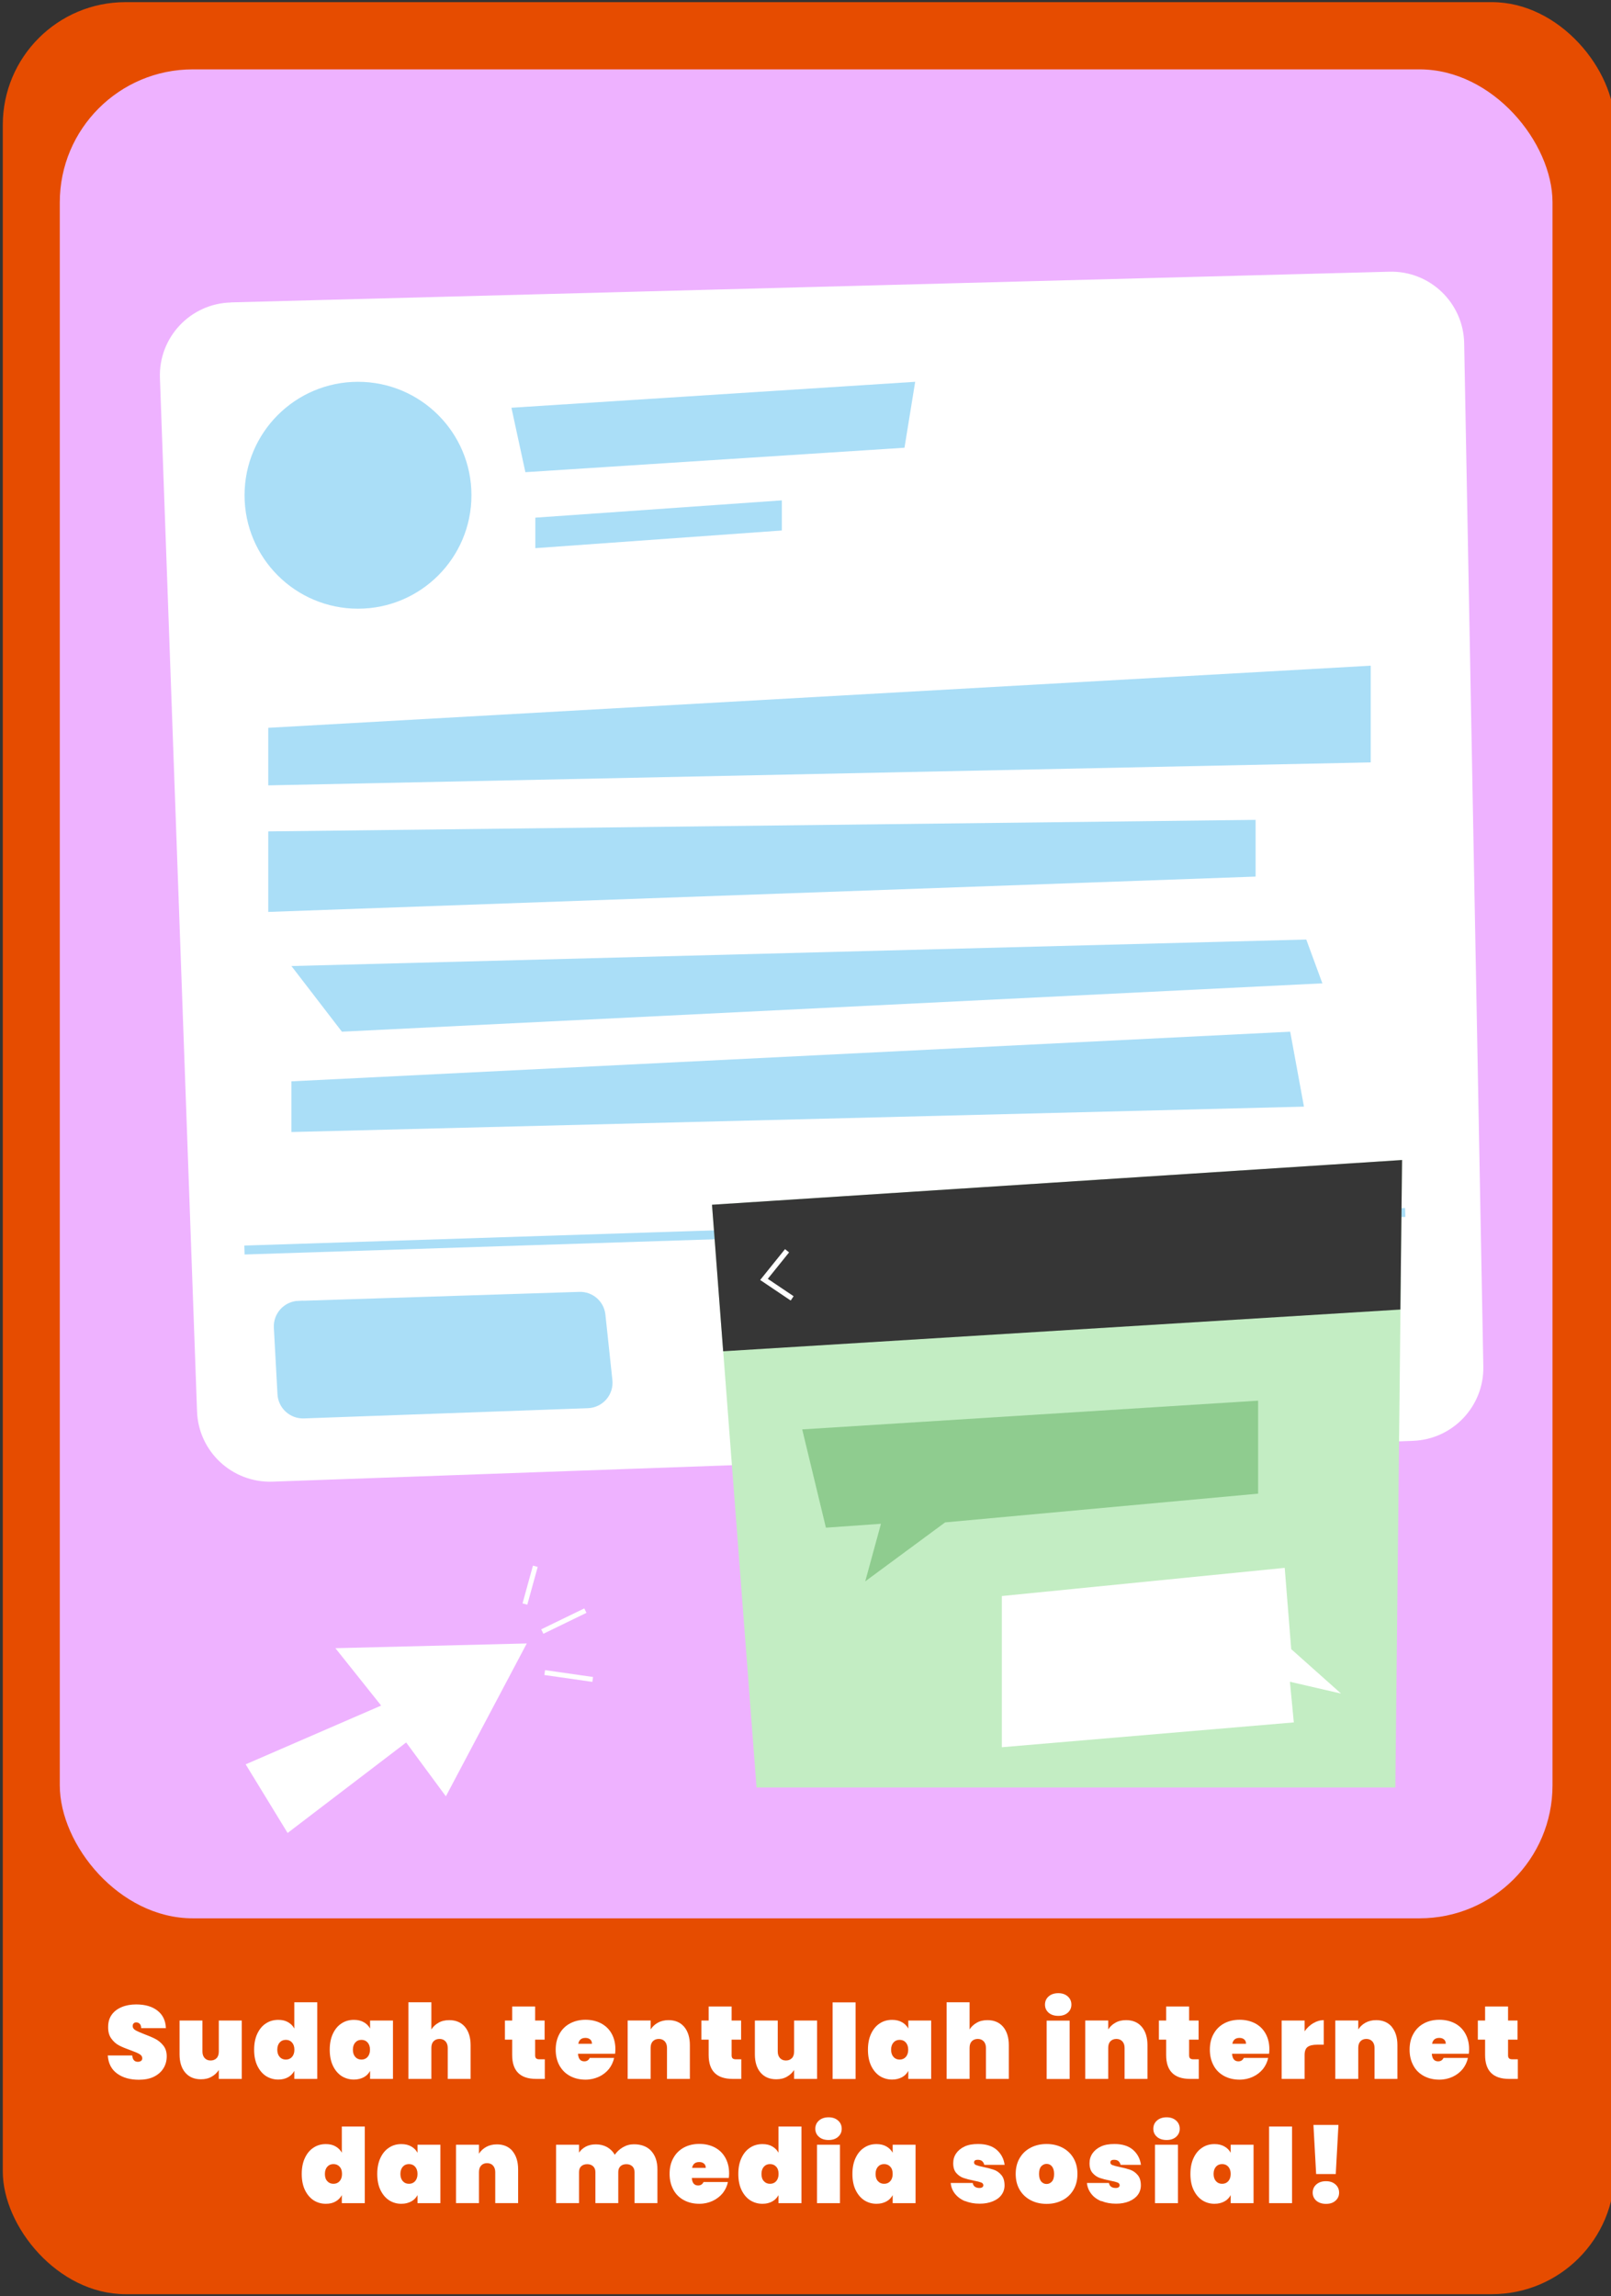 <?xml version="1.0" encoding="UTF-8"?>
<svg id="Layer_2" data-name="Layer 2" xmlns="http://www.w3.org/2000/svg" xmlns:xlink="http://www.w3.org/1999/xlink" viewBox="0 0 173.25 246.95">
  <rect x="0" y="0" width="173.25" height="246.95" fill="#333333" stroke="none"/>
  <defs>
    <style>
      .cls-1 {
        fill: #fff;
      }

      .cls-2 {
        stroke-width: .53px;
      }

      .cls-2, .cls-3 {
        stroke: #fff;
      }

      .cls-2, .cls-3, .cls-4, .cls-5 {
        fill: none;
      }

      .cls-2, .cls-3, .cls-4, .cls-6 {
        stroke-miterlimit: 10;
      }

      .cls-7 {
        fill: #363636;
      }

      .cls-8 {
        fill: #eeb2ff;
      }

      .cls-3 {
        stroke-width: .56px;
      }

      .cls-9 {
        fill: #f55;
      }

      .cls-4, .cls-6 {
        stroke: #aadef7;
        stroke-width: .96px;
      }

      .cls-10 {
        clip-path: url(#clippath-1);
      }

      .cls-11 {
        fill: #e64c00;
      }

      .cls-12 {
        clip-path: url(#clippath);
      }

      .cls-13 {
        fill: #8fcc8f;
      }

      .cls-14, .cls-6 {
        fill: #aadef7;
      }

      .cls-15 {
        fill: #c3edc3;
      }
    </style>
    <clipPath id="clippath">
      <rect class="cls-5" x="6.43" y="7.46" width="160.53" height="198.84" rx="14.3" ry="14.3"/>
    </clipPath>
    <clipPath id="clippath-1">
      <path class="cls-5" d="M357.13,7.4H225.2c-7.9,0-14.3,6.4-14.3,14.3V191.93c0,7.9,6.4,14.3,14.3,14.3h131.93c7.9,0,14.3-6.4,14.3-14.3V21.7c0-7.9-6.4-14.3-14.3-14.3Z"/>
    </clipPath>
  </defs>
  <g>
    <rect class="cls-11" x=".3" y=".23" width="173.34" height="246.49" rx="13.2" ry="13.2"/>
    <rect class="cls-8" x="6.43" y="7.46" width="160.53" height="198.84" rx="14.3" ry="14.3"/>
    <g class="cls-12">
      <g>
        <g>
          <path class="cls-1" d="M24.83,32.52l124.58-3.3c4.36-.12,7.97,3.34,8.05,7.7l2.06,110.04c.08,4.28-3.29,7.83-7.56,7.99l-122.65,4.39c-4.33,.15-7.97-3.23-8.12-7.56l-3.99-111.13c-.16-4.36,3.27-8.01,7.63-8.12Z"/>
          <circle class="cls-14" cx="38.5" cy="53.26" r="12.2"/>
          <polygon class="cls-14" points="55 43.85 56.5 50.78 97.27 48.15 98.42 41.06 55 43.85"/>
          <polygon class="cls-14" points="57.57 55.67 57.57 58.95 84.08 57.05 84.08 53.81 57.57 55.67"/>
          <polygon class="cls-14" points="28.85 78.27 147.41 71.59 147.41 81.99 28.85 84.46 28.85 78.27"/>
          <polygon class="cls-14" points="28.85 89.41 135.03 88.17 135.03 94.27 28.85 98.07 28.85 89.41"/>
          <polygon class="cls-14" points="31.34 103.89 140.48 101.04 142.21 105.75 36.77 110.95 31.34 103.89"/>
          <polygon class="cls-14" points="31.34 116.29 31.34 121.74 140.23 119.01 138.75 110.95 31.34 116.29"/>
          <line class="cls-4" x1="26.29" y1="134.43" x2="151.12" y2="130.39"/>
          <path class="cls-6" d="M32.12,140.38l30.19-.97c1.18-.04,2.2,.84,2.32,2.02l.75,7.03c.14,1.31-.86,2.45-2.17,2.5l-30.55,1.1c-1.23,.04-2.27-.91-2.34-2.14l-.39-7.16c-.07-1.27,.92-2.34,2.19-2.39Z"/>
        </g>
        <g>
          <polygon class="cls-15" points="76.57 129.56 81.36 192.23 150.06 192.23 150.78 124.75 76.57 129.56"/>
          <polygon class="cls-7" points="76.57 129.56 150.78 124.75 150.6 140.83 77.77 145.32 76.57 129.56"/>
          <polyline class="cls-3" points="84.64 134.51 82.16 137.59 85.19 139.63"/>
          <polygon class="cls-13" points="86.27 153.72 135.3 150.63 135.3 160.63 101.64 163.72 93.05 170.06 94.74 163.87 88.82 164.29 86.27 153.72"/>
          <polygon class="cls-1" points="107.74 171.64 138.16 168.61 138.86 177.35 144.22 182.13 138.72 180.86 139.14 185.23 107.74 187.9 107.74 171.64"/>
        </g>
        <g>
          <polygon class="cls-1" points="36.07 177.25 56.65 176.74 47.95 193.18 43.68 187.39 30.93 197.12 26.42 189.74 40.99 183.42 36.07 177.25"/>
          <line class="cls-2" x1="58.32" y1="175.46" x2="62.95" y2="173.21"/>
          <line class="cls-2" x1="58.58" y1="179.87" x2="63.74" y2="180.61"/>
          <line class="cls-2" x1="56.45" y1="172.5" x2="57.57" y2="168.44"/>
        </g>
      </g>
    </g>
    <g>
      <path class="cls-1" d="M12.59,222.99c-.61-.44-.94-1.09-1-1.94h2.63c.04,.45,.24,.68,.6,.68,.13,0,.25-.03,.34-.09,.09-.06,.14-.16,.14-.29,0-.19-.1-.33-.3-.45-.2-.12-.51-.25-.93-.4-.5-.18-.92-.35-1.25-.52-.33-.17-.61-.42-.85-.75s-.35-.75-.34-1.26c0-.51,.13-.95,.39-1.31,.26-.36,.62-.63,1.08-.82s.97-.28,1.54-.28c.96,0,1.73,.22,2.3,.67,.57,.45,.87,1.07,.9,1.88h-2.66c0-.22-.06-.38-.17-.48-.1-.1-.23-.14-.38-.14-.1,0-.19,.04-.26,.11-.07,.07-.1,.17-.1,.29,0,.18,.1,.33,.29,.44,.2,.12,.51,.25,.94,.42,.5,.19,.91,.36,1.23,.53,.32,.17,.6,.41,.84,.71,.24,.3,.36,.69,.36,1.15,0,.48-.12,.92-.36,1.3s-.58,.68-1.03,.9c-.45,.22-.99,.32-1.61,.32-.94,0-1.72-.22-2.33-.66Z"/>
      <path class="cls-1" d="M26,217.29v6.28h-2.47v-.96c-.19,.3-.45,.54-.77,.72-.32,.19-.71,.28-1.15,.28-.72,0-1.28-.24-1.69-.72s-.61-1.14-.61-1.96v-3.64h2.46v3.33c0,.3,.08,.53,.24,.71,.16,.17,.37,.26,.64,.26s.49-.09,.65-.26c.16-.17,.23-.41,.23-.71v-3.33h2.47Z"/>
      <path class="cls-1" d="M27.67,218.71c.23-.49,.54-.86,.93-1.11,.39-.26,.83-.38,1.33-.38,.41,0,.76,.08,1.05,.25s.52,.39,.67,.68v-2.82h2.47v8.24h-2.47v-.86c-.16,.29-.38,.52-.67,.68s-.64,.25-1.05,.25c-.49,0-.93-.13-1.33-.38-.39-.26-.7-.63-.93-1.11-.23-.49-.34-1.06-.34-1.72s.11-1.23,.34-1.72Zm3.73,.94c-.17-.19-.39-.28-.66-.28s-.49,.09-.66,.28c-.17,.19-.26,.45-.26,.78s.09,.59,.26,.78c.17,.19,.39,.28,.66,.28s.49-.09,.66-.28,.26-.45,.26-.78-.09-.59-.26-.78Z"/>
      <path class="cls-1" d="M35.8,218.71c.23-.49,.54-.86,.93-1.11,.39-.26,.83-.38,1.33-.38,.41,0,.76,.08,1.06,.25s.52,.39,.68,.68v-.86h2.46v6.28h-2.46v-.86c-.16,.29-.38,.52-.68,.68s-.65,.25-1.06,.25c-.49,0-.93-.13-1.33-.38-.39-.26-.7-.63-.93-1.11-.23-.49-.34-1.06-.34-1.72s.11-1.23,.34-1.72Zm3.73,.94c-.17-.19-.39-.28-.66-.28s-.49,.09-.66,.28c-.17,.19-.26,.45-.26,.78s.09,.59,.26,.78c.17,.19,.39,.28,.66,.28s.49-.09,.66-.28,.26-.45,.26-.78-.09-.59-.26-.78Z"/>
      <path class="cls-1" d="M50,217.97c.4,.48,.61,1.14,.61,1.96v3.64h-2.46v-3.33c0-.3-.08-.53-.24-.71-.16-.17-.37-.26-.64-.26s-.49,.09-.65,.26c-.16,.17-.23,.41-.23,.71v3.33h-2.47v-8.24h2.47v2.92c.19-.3,.45-.54,.77-.72,.32-.19,.71-.28,1.15-.28,.72,0,1.28,.24,1.69,.72Z"/>
      <path class="cls-1" d="M58.59,221.47v2.1h-.93c-1.72,0-2.58-.86-2.58-2.57v-1.65h-.78v-2.06h.78v-1.51h2.47v1.51h1.02v2.06h-1.02v1.69c0,.15,.04,.26,.11,.32,.07,.07,.19,.1,.35,.1h.59Z"/>
      <path class="cls-1" d="M66.13,220.87h-3.97c.04,.54,.26,.81,.68,.81,.27,0,.46-.12,.58-.37h2.62c-.09,.45-.28,.84-.56,1.2-.29,.35-.64,.63-1.08,.83s-.91,.31-1.43,.31c-.62,0-1.18-.13-1.66-.39-.49-.26-.86-.63-1.14-1.12-.27-.49-.41-1.06-.41-1.71s.14-1.22,.41-1.71c.27-.49,.65-.86,1.14-1.12,.49-.26,1.04-.39,1.66-.39s1.18,.13,1.66,.38c.49,.26,.87,.62,1.14,1.1,.27,.48,.41,1.04,.41,1.68,0,.17-.01,.33-.03,.49Zm-2.47-1.08c0-.21-.07-.37-.2-.47-.13-.11-.3-.16-.5-.16-.44,0-.69,.21-.77,.63h1.47Z"/>
      <path class="cls-1" d="M73.58,217.97c.4,.48,.61,1.14,.61,1.96v3.64h-2.46v-3.33c0-.3-.08-.53-.24-.71-.16-.17-.37-.26-.64-.26s-.49,.09-.65,.26c-.16,.17-.23,.41-.23,.71v3.33h-2.47v-6.28h2.47v.96c.19-.3,.45-.54,.77-.72s.71-.28,1.15-.28c.72,0,1.28,.24,1.69,.72Z"/>
      <path class="cls-1" d="M79.72,221.47v2.1h-.93c-1.72,0-2.58-.86-2.58-2.57v-1.65h-.78v-2.06h.78v-1.51h2.47v1.51h1.02v2.06h-1.02v1.69c0,.15,.04,.26,.11,.32,.07,.07,.19,.1,.35,.1h.59Z"/>
      <path class="cls-1" d="M87.87,217.29v6.28h-2.47v-.96c-.19,.3-.45,.54-.77,.72-.32,.19-.71,.28-1.15,.28-.72,0-1.28-.24-1.69-.72s-.61-1.14-.61-1.96v-3.64h2.46v3.33c0,.3,.08,.53,.24,.71,.16,.17,.37,.26,.64,.26s.49-.09,.65-.26c.16-.17,.23-.41,.23-.71v-3.33h2.47Z"/>
      <path class="cls-1" d="M92.01,215.34v8.24h-2.47v-8.24h2.47Z"/>
      <path class="cls-1" d="M93.68,218.71c.23-.49,.54-.86,.93-1.11,.39-.26,.83-.38,1.33-.38,.41,0,.76,.08,1.06,.25s.52,.39,.68,.68v-.86h2.46v6.28h-2.46v-.86c-.16,.29-.38,.52-.68,.68s-.65,.25-1.06,.25c-.49,0-.93-.13-1.33-.38-.39-.26-.7-.63-.93-1.11-.23-.49-.34-1.06-.34-1.72s.11-1.23,.34-1.72Zm3.73,.94c-.17-.19-.39-.28-.66-.28s-.49,.09-.66,.28c-.17,.19-.26,.45-.26,.78s.09,.59,.26,.78c.17,.19,.39,.28,.66,.28s.49-.09,.66-.28,.26-.45,.26-.78-.09-.59-.26-.78Z"/>
      <path class="cls-1" d="M107.88,217.97c.4,.48,.61,1.14,.61,1.96v3.64h-2.46v-3.33c0-.3-.08-.53-.24-.71-.16-.17-.37-.26-.64-.26s-.49,.09-.65,.26c-.16,.17-.23,.41-.23,.71v3.33h-2.47v-8.24h2.47v2.92c.19-.3,.45-.54,.77-.72,.32-.19,.71-.28,1.15-.28,.72,0,1.28,.24,1.69,.72Z"/>
      <path class="cls-1" d="M112.77,216.45c-.26-.23-.39-.52-.39-.87s.13-.65,.39-.88,.61-.35,1.04-.35,.76,.12,1.02,.35c.26,.23,.39,.53,.39,.88s-.13,.64-.39,.87c-.26,.23-.6,.34-1.02,.34s-.78-.11-1.04-.34Zm2.26,.85v6.28h-2.47v-6.28h2.47Z"/>
      <path class="cls-1" d="M122.79,217.97c.4,.48,.61,1.14,.61,1.96v3.64h-2.46v-3.33c0-.3-.08-.53-.24-.71-.16-.17-.37-.26-.64-.26s-.49,.09-.65,.26c-.16,.17-.23,.41-.23,.71v3.33h-2.47v-6.28h2.47v.96c.19-.3,.45-.54,.77-.72,.32-.19,.71-.28,1.15-.28,.72,0,1.28,.24,1.69,.72Z"/>
      <path class="cls-1" d="M128.92,221.47v2.1h-.93c-1.72,0-2.58-.86-2.58-2.57v-1.65h-.78v-2.06h.78v-1.51h2.47v1.51h1.02v2.06h-1.02v1.69c0,.15,.04,.26,.11,.32,.07,.07,.19,.1,.35,.1h.59Z"/>
      <path class="cls-1" d="M136.47,220.87h-3.97c.04,.54,.26,.81,.68,.81,.27,0,.46-.12,.58-.37h2.62c-.09,.45-.28,.84-.56,1.2-.29,.35-.65,.63-1.08,.83s-.91,.31-1.43,.31c-.62,0-1.18-.13-1.66-.39s-.87-.63-1.13-1.12c-.27-.49-.41-1.06-.41-1.71s.13-1.22,.41-1.71c.27-.49,.65-.86,1.13-1.12s1.04-.39,1.66-.39,1.18,.13,1.66,.38c.49,.26,.86,.62,1.13,1.1,.27,.48,.41,1.04,.41,1.68,0,.17-.01,.33-.03,.49Zm-2.47-1.08c0-.21-.07-.37-.2-.47-.13-.11-.3-.16-.5-.16-.44,0-.69,.21-.77,.63h1.47Z"/>
      <path class="cls-1" d="M141.23,217.58c.36-.22,.74-.33,1.13-.33v2.64h-.7c-.47,0-.81,.08-1.03,.24-.22,.16-.33,.45-.33,.87v2.57h-2.47v-6.28h2.47v1.16c.25-.36,.56-.65,.92-.87Z"/>
      <path class="cls-1" d="M149.67,217.97c.4,.48,.61,1.14,.61,1.96v3.64h-2.46v-3.33c0-.3-.08-.53-.24-.71-.16-.17-.37-.26-.64-.26s-.49,.09-.64,.26c-.16,.17-.23,.41-.23,.71v3.33h-2.47v-6.28h2.47v.96c.19-.3,.45-.54,.77-.72s.71-.28,1.15-.28c.72,0,1.28,.24,1.69,.72Z"/>
      <path class="cls-1" d="M157.95,220.87h-3.97c.04,.54,.26,.81,.68,.81,.27,0,.46-.12,.58-.37h2.62c-.09,.45-.28,.84-.56,1.2-.29,.35-.65,.63-1.08,.83s-.91,.31-1.43,.31c-.62,0-1.18-.13-1.66-.39s-.87-.63-1.13-1.12c-.27-.49-.41-1.06-.41-1.71s.13-1.22,.41-1.71c.27-.49,.65-.86,1.13-1.12s1.04-.39,1.66-.39,1.18,.13,1.66,.38c.49,.26,.86,.62,1.13,1.1,.27,.48,.41,1.04,.41,1.68,0,.17-.01,.33-.03,.49Zm-2.47-1.08c0-.21-.07-.37-.2-.47-.13-.11-.3-.16-.5-.16-.44,0-.69,.21-.77,.63h1.47Z"/>
      <path class="cls-1" d="M163.23,221.47v2.1h-.94c-1.72,0-2.58-.86-2.58-2.57v-1.65h-.78v-2.06h.78v-1.51h2.47v1.51h1.02v2.06h-1.02v1.69c0,.15,.04,.26,.11,.32,.07,.07,.19,.1,.35,.1h.59Z"/>
      <path class="cls-1" d="M32.79,232.07c.23-.49,.54-.86,.93-1.11,.39-.26,.83-.38,1.32-.38,.41,0,.76,.08,1.05,.25,.29,.17,.52,.39,.67,.68v-2.82h2.47v8.24h-2.47v-.86c-.16,.29-.38,.52-.67,.68-.29,.17-.64,.25-1.05,.25-.49,0-.93-.13-1.32-.38-.39-.26-.7-.63-.93-1.11s-.34-1.06-.34-1.72,.11-1.23,.34-1.72Zm3.73,.94c-.17-.19-.39-.28-.66-.28s-.49,.09-.66,.28c-.17,.19-.26,.45-.26,.78s.08,.59,.26,.78c.17,.19,.39,.28,.66,.28s.49-.09,.66-.28c.17-.19,.26-.45,.26-.78s-.08-.59-.26-.78Z"/>
      <path class="cls-1" d="M40.91,232.07c.23-.49,.54-.86,.93-1.11,.39-.26,.83-.38,1.32-.38,.41,0,.76,.08,1.06,.25s.52,.39,.68,.68v-.86h2.46v6.28h-2.46v-.86c-.16,.29-.38,.52-.68,.68s-.65,.25-1.06,.25c-.49,0-.93-.13-1.32-.38-.39-.26-.7-.63-.93-1.11s-.34-1.06-.34-1.72,.11-1.23,.34-1.72Zm3.73,.94c-.17-.19-.39-.28-.66-.28s-.49,.09-.66,.28-.26,.45-.26,.78,.09,.59,.26,.78,.39,.28,.66,.28,.49-.09,.66-.28c.17-.19,.26-.45,.26-.78s-.09-.59-.26-.78Z"/>
      <path class="cls-1" d="M55.11,231.33c.4,.48,.61,1.14,.61,1.96v3.64h-2.46v-3.33c0-.3-.08-.53-.24-.71-.16-.17-.37-.26-.64-.26s-.49,.09-.64,.26c-.16,.17-.23,.41-.23,.71v3.33h-2.47v-6.28h2.47v.96c.19-.3,.45-.54,.77-.72s.71-.28,1.15-.28c.72,0,1.28,.24,1.69,.72Z"/>
      <path class="cls-1" d="M70.04,231.33c.44,.48,.66,1.14,.66,1.96v3.64h-2.46v-3.33c0-.27-.08-.48-.24-.63-.16-.15-.37-.23-.64-.23s-.49,.08-.64,.23c-.16,.15-.23,.36-.23,.63v3.33h-2.46v-3.33c0-.27-.08-.48-.24-.63-.16-.15-.37-.23-.64-.23s-.49,.08-.65,.23c-.16,.15-.23,.36-.23,.63v3.33h-2.47v-6.28h2.47v.85c.18-.27,.42-.48,.73-.65,.31-.16,.67-.24,1.08-.24,.45,0,.85,.1,1.2,.29,.35,.2,.63,.47,.83,.83,.23-.33,.52-.6,.88-.81,.36-.21,.75-.32,1.18-.32,.8,0,1.42,.24,1.87,.72Z"/>
      <path class="cls-1" d="M78.37,234.22h-3.97c.04,.54,.26,.81,.68,.81,.27,0,.46-.12,.58-.37h2.62c-.09,.45-.28,.84-.56,1.2-.29,.35-.65,.63-1.08,.83s-.91,.31-1.43,.31c-.62,0-1.18-.13-1.66-.39s-.87-.63-1.13-1.12c-.27-.49-.41-1.06-.41-1.71s.13-1.22,.41-1.71c.27-.49,.65-.86,1.13-1.12s1.04-.39,1.66-.39,1.18,.13,1.66,.38c.49,.26,.86,.62,1.13,1.1,.27,.48,.41,1.04,.41,1.68,0,.17-.01,.33-.03,.49Zm-2.47-1.08c0-.21-.07-.37-.2-.47-.13-.11-.3-.16-.5-.16-.44,0-.69,.21-.77,.63h1.47Z"/>
      <path class="cls-1" d="M79.74,232.07c.23-.49,.54-.86,.93-1.11,.39-.26,.84-.38,1.33-.38,.41,0,.76,.08,1.05,.25s.52,.39,.67,.68v-2.82h2.47v8.24h-2.47v-.86c-.16,.29-.38,.52-.67,.68s-.64,.25-1.05,.25c-.49,0-.93-.13-1.33-.38-.39-.26-.7-.63-.93-1.11-.23-.49-.34-1.06-.34-1.72s.11-1.23,.34-1.72Zm3.73,.94c-.17-.19-.39-.28-.66-.28s-.49,.09-.66,.28c-.17,.19-.26,.45-.26,.78s.08,.59,.26,.78c.17,.19,.39,.28,.66,.28s.49-.09,.66-.28c.17-.19,.26-.45,.26-.78s-.08-.59-.26-.78Z"/>
      <path class="cls-1" d="M88.07,229.8c-.26-.23-.39-.52-.39-.87s.13-.65,.39-.88,.6-.35,1.04-.35,.76,.12,1.02,.35,.39,.53,.39,.88-.13,.64-.39,.87c-.26,.23-.6,.34-1.02,.34s-.78-.11-1.04-.34Zm2.26,.85v6.28h-2.47v-6.28h2.47Z"/>
      <path class="cls-1" d="M92.01,232.07c.23-.49,.54-.86,.93-1.11,.39-.26,.83-.38,1.32-.38,.41,0,.76,.08,1.06,.25s.52,.39,.68,.68v-.86h2.46v6.28h-2.46v-.86c-.16,.29-.38,.52-.68,.68s-.65,.25-1.06,.25c-.49,0-.93-.13-1.32-.38-.39-.26-.7-.63-.93-1.11s-.34-1.06-.34-1.72,.11-1.23,.34-1.72Zm3.73,.94c-.17-.19-.39-.28-.66-.28s-.49,.09-.66,.28c-.17,.19-.26,.45-.26,.78s.08,.59,.26,.78c.17,.19,.39,.28,.66,.28s.49-.09,.66-.28c.17-.19,.26-.45,.26-.78s-.08-.59-.26-.78Z"/>
      <path class="cls-1" d="M103.79,236.72c-.46-.19-.82-.46-1.09-.8s-.42-.73-.46-1.16h2.37c.03,.19,.11,.32,.24,.41,.13,.09,.29,.13,.49,.13,.13,0,.23-.03,.3-.08s.11-.12,.11-.21c0-.14-.08-.24-.23-.3s-.42-.13-.79-.2c-.45-.09-.83-.19-1.12-.29-.29-.1-.55-.28-.77-.53-.22-.25-.33-.6-.33-1.05,0-.39,.1-.74,.31-1.05s.51-.56,.91-.75,.89-.27,1.46-.27c.85,0,1.51,.21,1.99,.62,.48,.42,.77,.96,.86,1.62h-2.19c-.04-.17-.12-.3-.23-.4s-.28-.14-.48-.14c-.13,0-.22,.02-.29,.07-.07,.05-.1,.12-.1,.22,0,.13,.08,.22,.23,.28,.16,.06,.4,.13,.75,.2,.45,.09,.83,.19,1.15,.3s.58,.3,.81,.57c.23,.27,.34,.64,.34,1.12,0,.37-.11,.71-.32,1-.21,.3-.52,.53-.93,.7s-.88,.26-1.42,.26c-.59,0-1.12-.1-1.57-.29Z"/>
      <path class="cls-1" d="M110.85,236.62c-.5-.26-.9-.63-1.19-1.12-.29-.49-.43-1.06-.43-1.71s.14-1.22,.43-1.71c.29-.49,.68-.86,1.19-1.12,.5-.26,1.07-.39,1.7-.39s1.2,.13,1.7,.39c.5,.26,.9,.63,1.19,1.12,.29,.49,.43,1.06,.43,1.71s-.14,1.22-.43,1.71c-.29,.49-.68,.86-1.19,1.12-.5,.26-1.07,.39-1.7,.39s-1.2-.13-1.7-.39Zm2.28-2.02c.16-.18,.23-.45,.23-.81s-.08-.62-.23-.81-.35-.27-.58-.27-.42,.09-.58,.27c-.16,.18-.23,.45-.23,.81s.08,.62,.23,.81c.15,.18,.35,.27,.58,.27s.42-.09,.58-.27Z"/>
      <path class="cls-1" d="M118.43,236.72c-.46-.19-.82-.46-1.08-.8s-.42-.73-.46-1.16h2.37c.03,.19,.11,.32,.24,.41,.13,.09,.29,.13,.5,.13,.12,0,.23-.03,.3-.08,.07-.06,.11-.12,.11-.21,0-.14-.08-.24-.23-.3s-.42-.13-.79-.2c-.45-.09-.82-.19-1.12-.29-.29-.1-.55-.28-.77-.53-.22-.25-.33-.6-.33-1.05,0-.39,.1-.74,.31-1.05s.51-.56,.91-.75,.89-.27,1.46-.27c.85,0,1.51,.21,1.99,.62,.48,.42,.77,.96,.86,1.62h-2.19c-.04-.17-.12-.3-.23-.4s-.28-.14-.48-.14c-.13,0-.22,.02-.29,.07-.07,.05-.1,.12-.1,.22,0,.13,.08,.22,.23,.28,.16,.06,.4,.13,.75,.2,.45,.09,.83,.19,1.15,.3s.58,.3,.81,.57c.23,.27,.34,.64,.34,1.12,0,.37-.11,.71-.32,1-.22,.3-.53,.53-.93,.7s-.88,.26-1.42,.26c-.59,0-1.12-.1-1.58-.29Z"/>
      <path class="cls-1" d="M124.42,229.8c-.26-.23-.39-.52-.39-.87s.13-.65,.39-.88c.26-.23,.6-.35,1.04-.35s.76,.12,1.02,.35,.39,.53,.39,.88-.13,.64-.39,.87c-.26,.23-.6,.34-1.02,.34s-.78-.11-1.04-.34Zm2.26,.85v6.28h-2.47v-6.28h2.47Z"/>
      <path class="cls-1" d="M128.36,232.07c.23-.49,.54-.86,.93-1.11,.39-.26,.83-.38,1.32-.38,.41,0,.76,.08,1.06,.25s.52,.39,.68,.68v-.86h2.46v6.28h-2.46v-.86c-.16,.29-.38,.52-.68,.68s-.65,.25-1.06,.25c-.49,0-.93-.13-1.32-.38-.39-.26-.7-.63-.93-1.11s-.34-1.06-.34-1.72,.11-1.23,.34-1.72Zm3.73,.94c-.17-.19-.39-.28-.66-.28s-.49,.09-.66,.28-.26,.45-.26,.78,.09,.59,.26,.78,.39,.28,.66,.28,.49-.09,.66-.28c.17-.19,.26-.45,.26-.78s-.09-.59-.26-.78Z"/>
      <path class="cls-1" d="M138.95,228.69v8.24h-2.47v-8.24h2.47Z"/>
      <path class="cls-1" d="M141.56,236.67c-.26-.23-.39-.52-.39-.87s.13-.65,.39-.88,.6-.35,1.04-.35,.76,.12,1.02,.35,.39,.53,.39,.88-.13,.64-.39,.87c-.26,.23-.6,.34-1.02,.34s-.78-.12-1.04-.34Zm2.38-8.15l-.29,5.28h-2.11l-.29-5.28h2.69Z"/>
    </g>
  </g>
  <g class="cls-10">
    <g>
      <polygon class="cls-7" points="173.04 108.11 160.77 111.57 165.65 130.89 183.06 127.05 184.1 109.73 173.04 108.11"/>
      <path class="cls-9" d="M235.98,145.17c8.1,17.6,36.6,61.35,36.6,61.35l-104.77-1.34,12.93-51.42,7.57-7.01,47.67-1.59Z"/>
    </g>
  </g>
</svg>